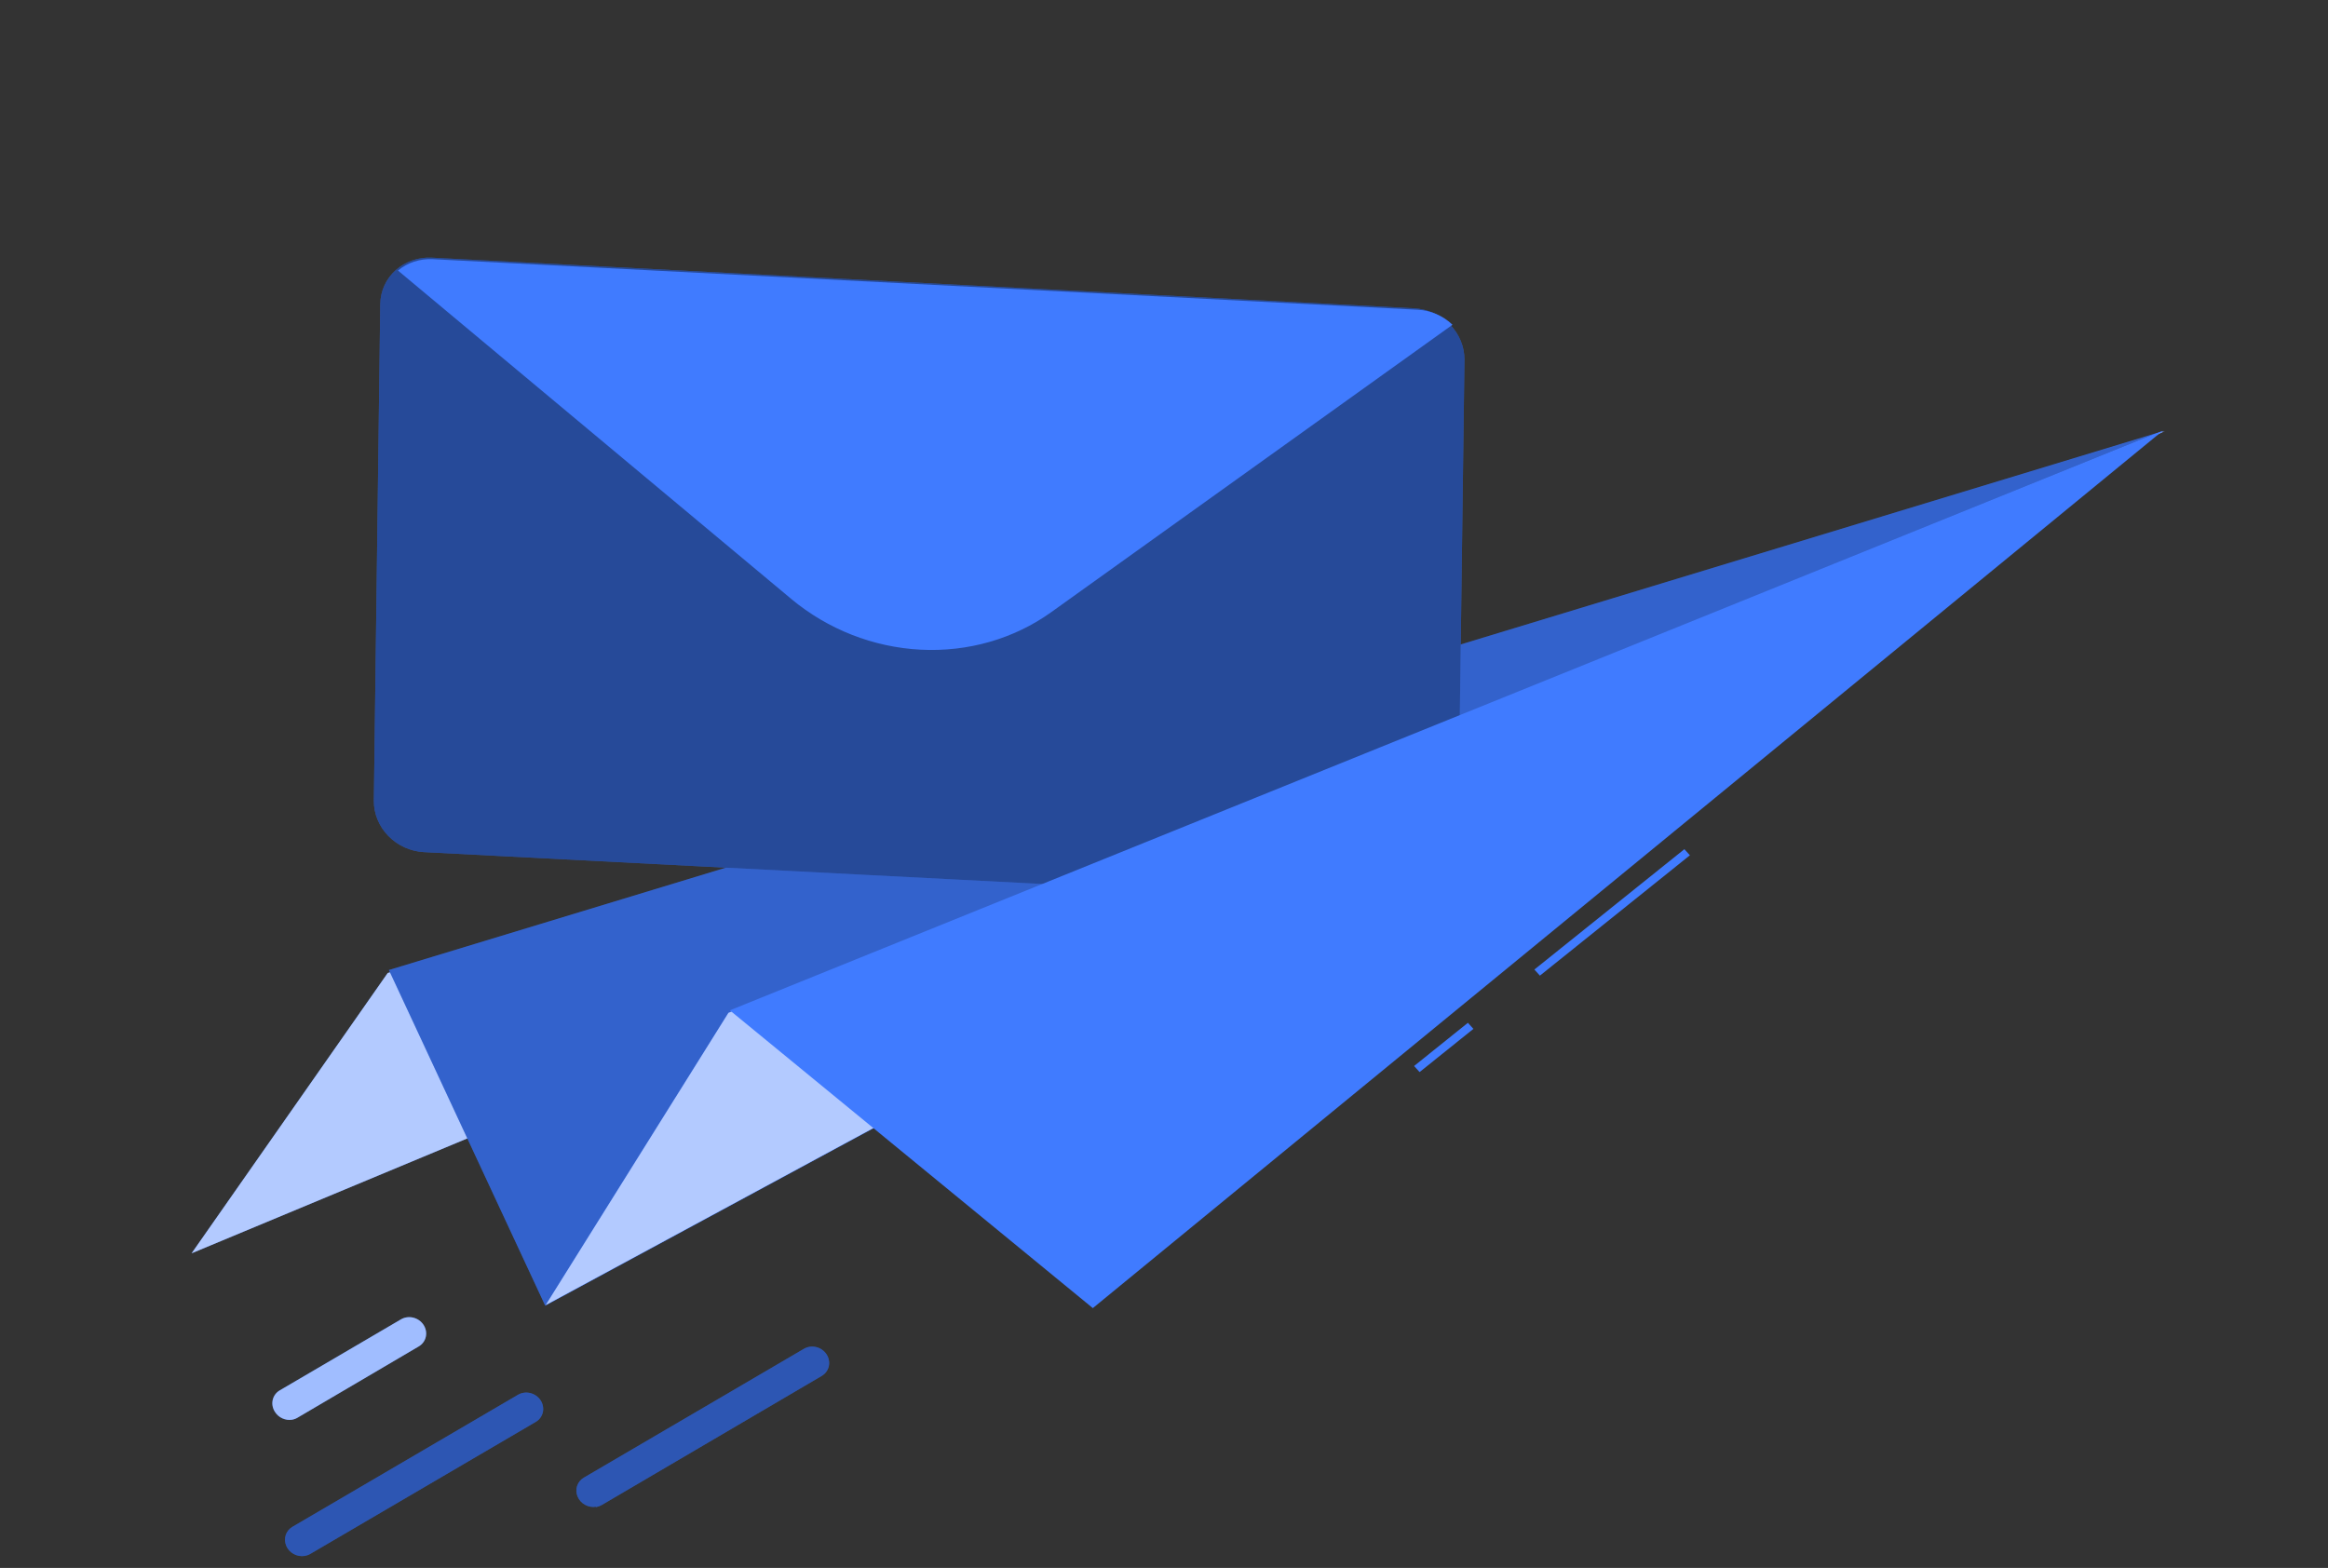 <svg width="193" height="130" viewBox="0 0 193 130" fill="none" xmlns="http://www.w3.org/2000/svg">
<rect x="0" y="0" width="193" height="130" fill="#333333" stroke="none"/>
<path d="M179.48 35.748L32.141 80.674L15.884 103.913L179.48 35.748Z" fill="#407BFF"/>
<path opacity="0.6" d="M179.48 35.748L32.141 80.674L15.884 103.913L179.48 35.748Z" fill="white"/>
<path d="M179.365 35.731L32.241 80.426L45.2 108.256L179.365 35.731Z" fill="#407BFF"/>
<path opacity="0.2" d="M179.365 35.731L32.241 80.426L45.2 108.256L179.365 35.731Z" fill="black"/>
<path d="M31.525 25.201L30.994 66.378C30.981 67.453 31.412 68.506 32.191 69.308C32.97 70.109 34.035 70.592 35.152 70.651L116.606 74.848C117.722 74.903 118.797 74.53 119.596 73.812C120.396 73.093 120.854 72.086 120.871 71.012L121.409 29.834C121.419 28.759 120.987 27.705 120.207 26.904C119.426 26.104 118.361 25.621 117.244 25.562L35.79 21.364C34.673 21.31 33.597 21.684 32.798 22.404C31.999 23.124 31.541 24.132 31.526 25.207L31.525 25.201Z" fill="#407BFF"/>
<path opacity="0.4" d="M31.525 25.201L30.994 66.378C30.981 67.453 31.412 68.506 32.191 69.308C32.97 70.109 34.035 70.592 35.152 70.651L116.606 74.848C117.722 74.903 118.797 74.53 119.596 73.812C120.396 73.093 120.854 72.086 120.871 71.012L121.409 29.834C121.419 28.759 120.987 27.705 120.207 26.904C119.426 26.104 118.361 25.621 117.244 25.562L35.79 21.364C34.673 21.31 33.597 21.684 32.798 22.404C31.999 23.124 31.541 24.132 31.526 25.207L31.525 25.201Z" fill="black"/>
<path d="M32.994 22.432L65.594 49.655C68.618 52.179 72.401 53.665 76.32 53.866C80.237 54.068 84.055 52.973 87.141 50.763L120.418 26.926C119.647 26.182 118.623 25.737 117.555 25.683L35.879 21.488C34.814 21.434 33.783 21.771 32.994 22.432Z" fill="#407BFF"/>
<path d="M179.369 35.732L60.39 83.976L45.238 108.207L179.369 35.732Z" fill="#407BFF"/>
<path opacity="0.6" d="M179.369 35.732L60.39 83.976L45.238 108.207L179.369 35.732Z" fill="white"/>
<path d="M139.641 70.407L140.1 70.912L127.665 80.891L127.206 80.386L139.641 70.407Z" fill="#407BFF"/>
<path d="M121.694 84.802L122.152 85.305L117.69 88.888L117.232 88.384L121.694 84.802Z" fill="#407BFF"/>
<path d="M179.291 35.721L60.507 83.769L90.6 108.458L179.291 35.721Z" fill="#407BFF"/>
<path d="M25.249 129.005C25.417 128.979 25.577 128.923 25.721 128.839L44.423 117.888C44.722 117.71 44.931 117.423 45.005 117.088C45.079 116.754 45.011 116.4 44.817 116.102C44.623 115.805 44.318 115.59 43.969 115.502C43.62 115.415 43.255 115.464 42.954 115.637L24.245 126.589C23.98 126.744 23.784 126.985 23.689 127.272C23.595 127.558 23.608 127.872 23.727 128.158C23.846 128.445 24.063 128.686 24.341 128.84C24.619 128.995 24.94 129.053 25.249 129.005Z" fill="#407BFF"/>
<path opacity="0.3" d="M25.249 129.005C25.417 128.979 25.577 128.923 25.721 128.839L44.423 117.888C44.722 117.71 44.931 117.423 45.005 117.088C45.079 116.754 45.011 116.4 44.817 116.102C44.623 115.805 44.318 115.59 43.969 115.502C43.62 115.415 43.255 115.464 42.954 115.637L24.245 126.589C23.98 126.744 23.784 126.985 23.689 127.272C23.595 127.558 23.608 127.872 23.727 128.158C23.846 128.445 24.063 128.686 24.341 128.84C24.619 128.995 24.94 129.053 25.249 129.005Z" fill="black"/>
<path d="M24.206 117.711C24.372 117.684 24.53 117.626 24.67 117.54L34.705 111.64C34.856 111.553 34.986 111.438 35.087 111.301C35.19 111.164 35.262 111.008 35.3 110.841C35.338 110.674 35.341 110.501 35.309 110.33C35.277 110.16 35.211 109.996 35.114 109.848C35.017 109.699 34.892 109.57 34.745 109.467C34.598 109.364 34.432 109.289 34.258 109.246C34.083 109.204 33.903 109.195 33.728 109.22C33.553 109.245 33.386 109.303 33.237 109.392L23.198 115.273C22.896 115.448 22.685 115.734 22.609 116.069C22.533 116.404 22.599 116.759 22.792 117.057C22.936 117.29 23.149 117.477 23.402 117.594C23.655 117.711 23.935 117.752 24.206 117.711Z" fill="#407BFF"/>
<path opacity="0.5" d="M24.206 117.711C24.372 117.684 24.53 117.626 24.67 117.54L34.705 111.64C34.856 111.553 34.986 111.438 35.087 111.301C35.19 111.164 35.262 111.008 35.3 110.841C35.338 110.674 35.341 110.501 35.309 110.33C35.277 110.16 35.211 109.996 35.114 109.848C35.017 109.699 34.892 109.57 34.745 109.467C34.598 109.364 34.432 109.289 34.258 109.246C34.083 109.204 33.903 109.195 33.728 109.22C33.553 109.245 33.386 109.303 33.237 109.392L23.198 115.273C22.896 115.448 22.685 115.734 22.609 116.069C22.533 116.404 22.599 116.759 22.792 117.057C22.936 117.29 23.149 117.477 23.402 117.594C23.655 117.711 23.935 117.752 24.206 117.711Z" fill="white"/>
<path d="M49.411 124.954C49.577 124.927 49.734 124.871 49.877 124.789L68.115 114.084C68.266 113.997 68.396 113.882 68.498 113.744C68.6 113.607 68.672 113.451 68.71 113.284C68.748 113.117 68.751 112.944 68.719 112.773C68.688 112.602 68.621 112.438 68.525 112.29C68.428 112.141 68.302 112.012 68.155 111.908C68.008 111.805 67.843 111.73 67.668 111.687C67.493 111.645 67.313 111.636 67.138 111.661C66.963 111.686 66.795 111.745 66.646 111.833L48.403 122.513C48.138 122.668 47.941 122.909 47.846 123.196C47.752 123.482 47.765 123.796 47.884 124.082C48.003 124.368 48.22 124.61 48.498 124.764C48.776 124.919 49.097 124.977 49.406 124.928L49.411 124.954Z" fill="#407BFF"/>
<path opacity="0.3" d="M49.411 124.954C49.577 124.927 49.734 124.871 49.877 124.789L68.115 114.084C68.266 113.997 68.396 113.882 68.498 113.744C68.6 113.607 68.672 113.451 68.71 113.284C68.748 113.117 68.751 112.944 68.719 112.773C68.688 112.602 68.621 112.438 68.525 112.29C68.428 112.141 68.302 112.012 68.155 111.908C68.008 111.805 67.843 111.73 67.668 111.687C67.493 111.645 67.313 111.636 67.138 111.661C66.963 111.686 66.795 111.745 66.646 111.833L48.403 122.513C48.138 122.668 47.941 122.909 47.846 123.196C47.752 123.482 47.765 123.796 47.884 124.082C48.003 124.368 48.22 124.61 48.498 124.764C48.776 124.919 49.097 124.977 49.406 124.928L49.411 124.954Z" fill="black"/>
</svg>
